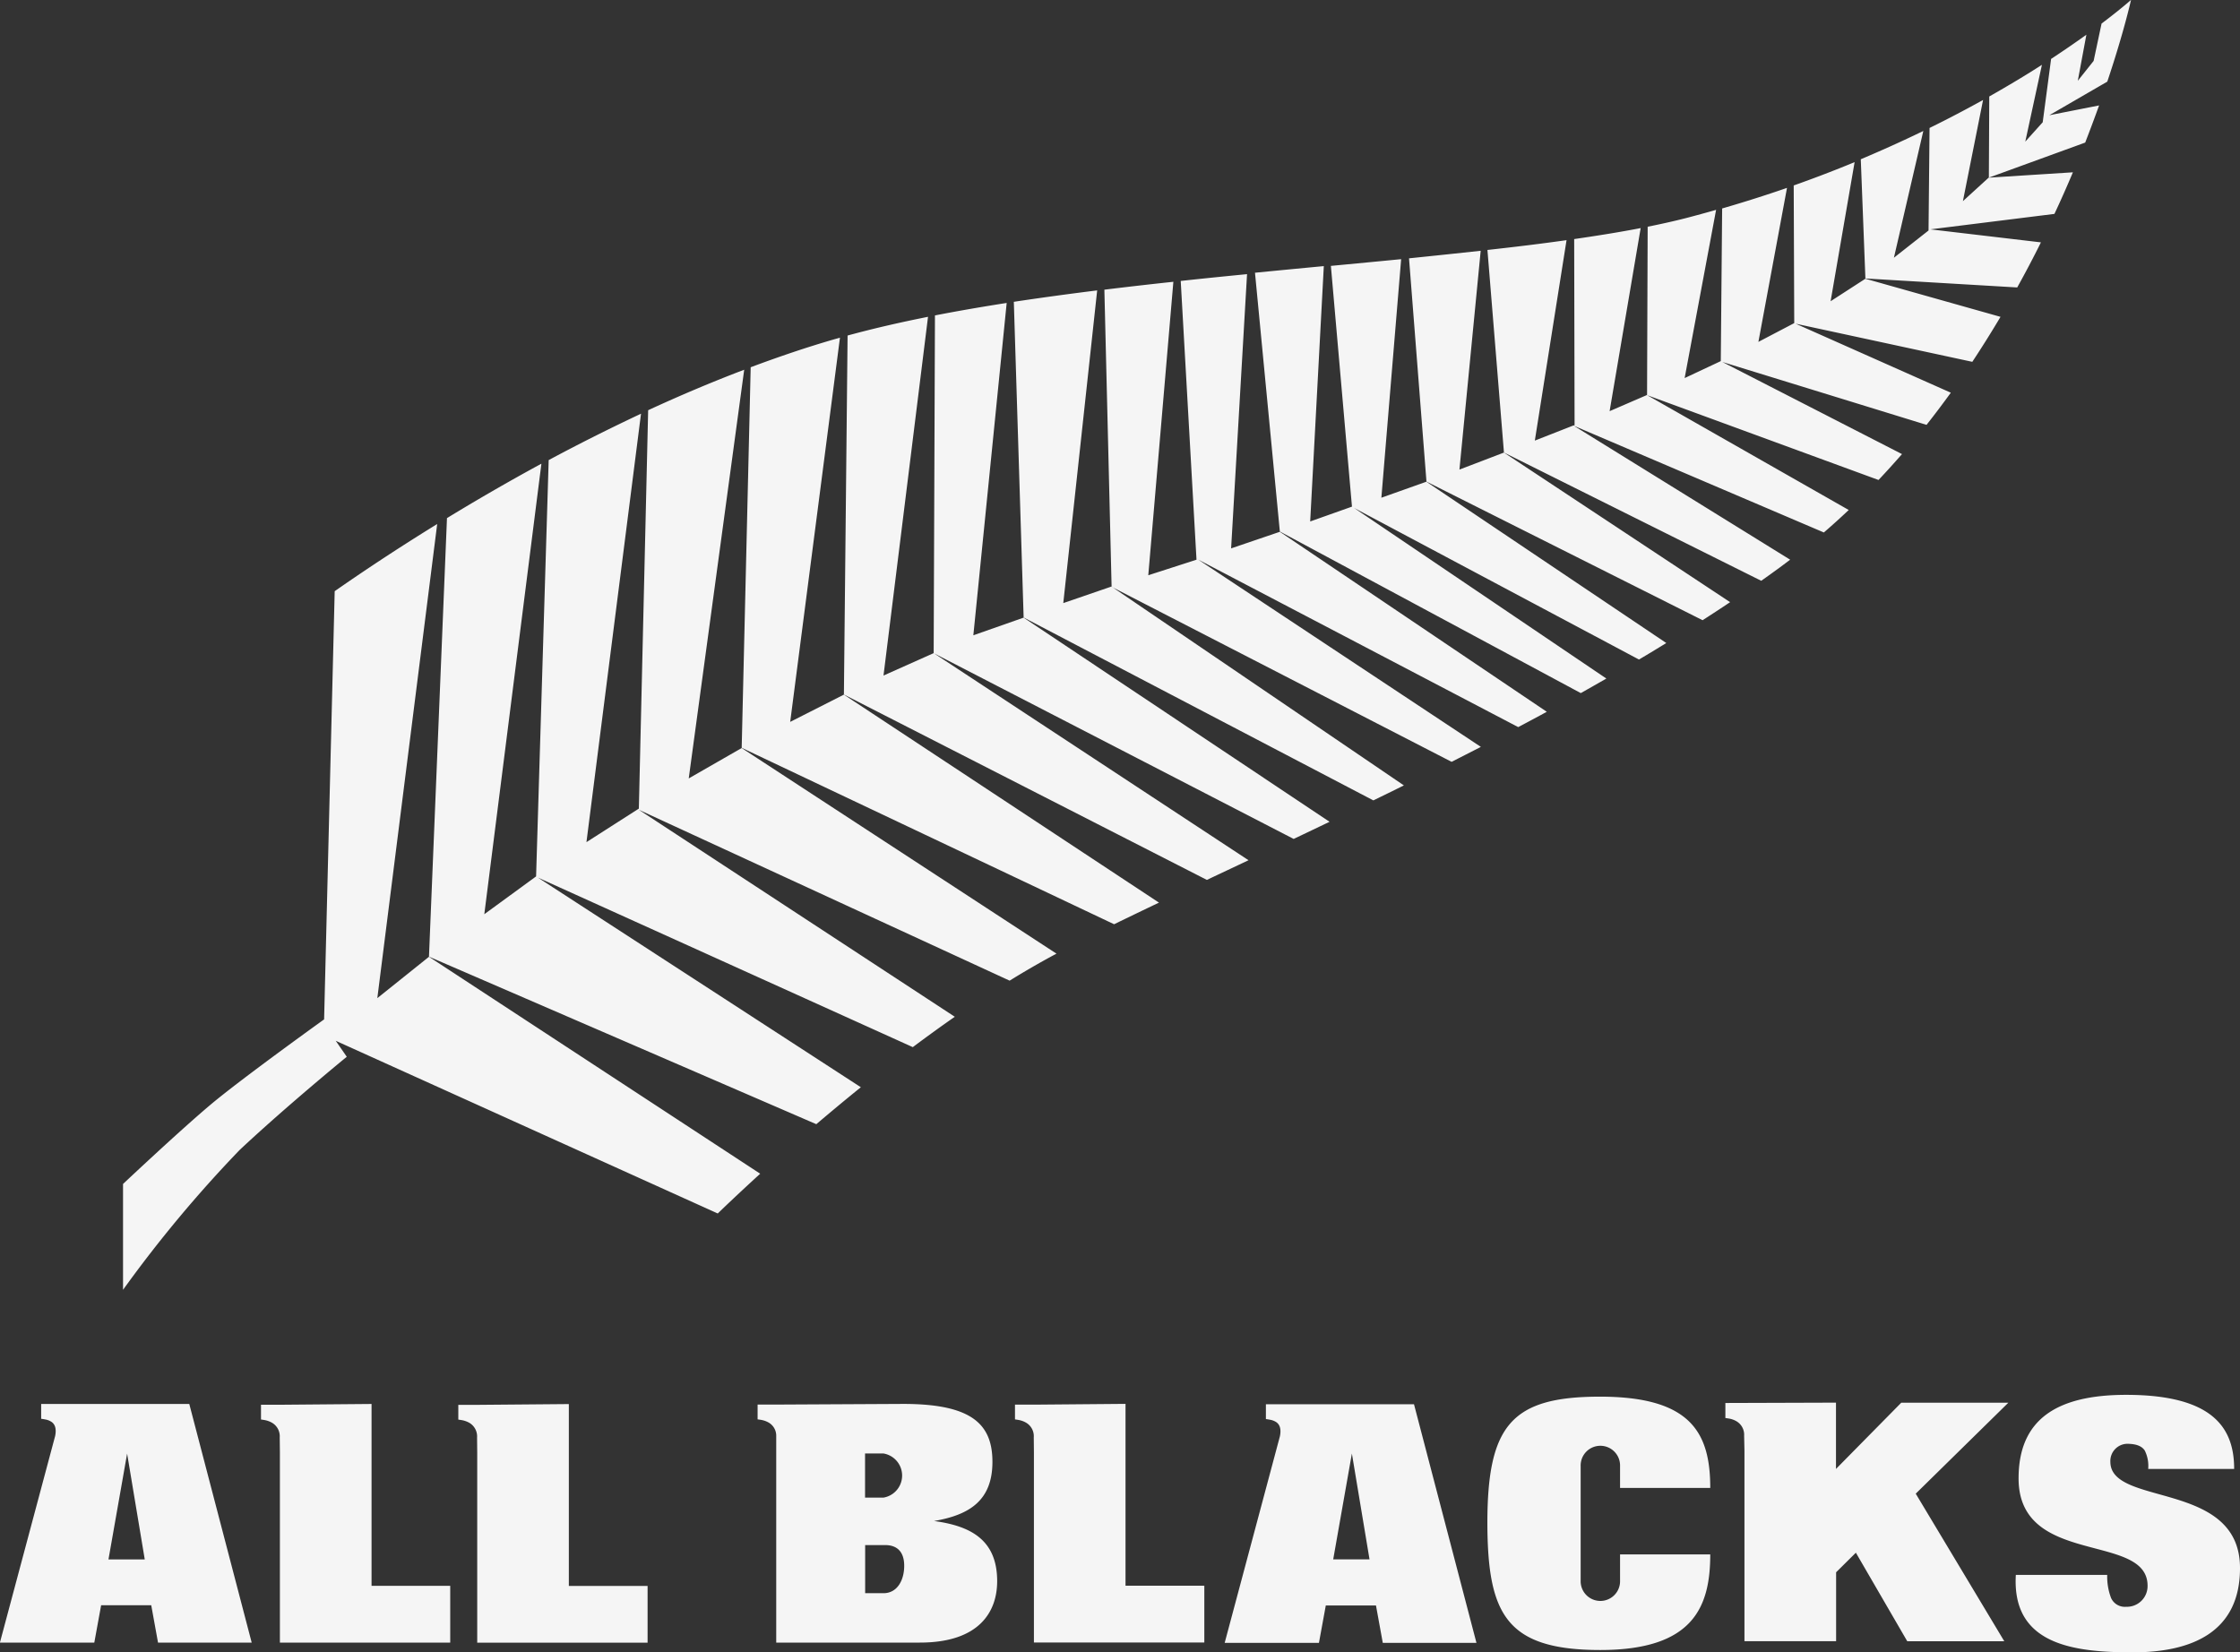 <svg xmlns="http://www.w3.org/2000/svg" width="88.864" height="65.55" viewBox="0 0 88.864 65.55">
  <rect x="0" y="0" width="88.864" height="65.55" fill="#333333" stroke="none"/>
  <g id="Group_2792" data-name="Group 2792" transform="translate(-220 -735)">
    <path id="Path_3483" data-name="Path 3483" d="M292.345,746.517,291,758.929l1.912-.657,11.6,7.89c-.4.2-.81.4-1.211.595L289.427,759.5l-.389-12.525c1.077-.162,2.184-.314,3.307-.453m-6.711,1.048c-1.125.224-2.192.47-3.191.743l-.146,14.244,14.4,7.355c.536-.255,1.088-.513,1.651-.781l-12.489-8.217-1.991.889,1.766-14.234m3.119-.549c-.977.153-1.928.316-2.844.495l-.051,13.4,14.281,7.371c.467-.222.945-.45,1.424-.68l-12.137-8.1-1.994.7,1.322-13.182m9.537-1.147c-.876.086-1.756.174-2.632.27l.626,11.06-1.913.617.995-11.644q-1.378.147-2.737.314l.287,11.789,13.488,6.944q.579-.294,1.161-.593L296.347,757.2l12.7,6.649c.379-.2.756-.4,1.134-.608L299.591,756.1l-1.933.658.633-10.9m3.043-.3c-.9.086-1.813.173-2.729.263l.986,10.267L311.53,762.5c.338-.191.678-.384,1.015-.577L302.457,755.1l-1.662.59.54-10.121m-35.169,10.22c-1.7,1.047-3.092,1.985-4.07,2.667l-.42,16.99s-3.266,2.343-4.5,3.38-3.477,3.15-3.477,3.15v4.2a50.551,50.551,0,0,1,4.624-5.547c1.855-1.74,4.252-3.7,4.252-3.7l-.438-.634,15.155,6.852c.243-.236.833-.8,1.684-1.578l-13.14-8.607-2.049,1.641,2.374-18.805m4.135-2.4c-1.354.735-2.611,1.466-3.746,2.159l-.714,17.4,15.366,6.647c.554-.47,1.144-.963,1.767-1.466l-12.884-8.365-2.054,1.5,2.265-17.874m34.108-8.116c-.912.089-1.845.177-2.788.267l.837,9.559,11.385,6.059c.364-.215.727-.434,1.084-.655l-9.518-6.4-1.785.635.784-9.461m-22.266,3.112c-.074.023-.153.043-.227.064-1.114.322-2.22.7-3.311,1.108l-.357,15.1,14.774,7q.846-.412,1.78-.858l-12.5-8.252-2.13,1.081,1.974-15.242m-3.8,1.27c-1.3.495-2.576,1.036-3.809,1.606l-.369,15.807-2.079,1.331,2.165-17c-1.273.6-2.5,1.216-3.663,1.841l-.5,16.532,14.945,6.76c.545-.408,1.1-.811,1.666-1.205l-12.535-8.213,14.71,6.78c.585-.363,1.17-.7,1.749-1.013.036-.018.075-.038.11-.058l-12.489-8.158-2.1,1.205,2.2-16.212m44.052-8.24c-.768.318-1.576.628-2.416.925l.021,5.473,7.064,1.525c.394-.595.767-1.193,1.119-1.785l-5.36-1.512-1.38.893.952-5.519m-2.684,1.022c-.822.285-1.683.559-2.571.816l-.054,6.072,8.162,2.514c.333-.421.654-.85.964-1.276L320,747.819l-1.424.746,1.137-6.122m7.78-3.478c-.656.363-1.366.739-2.127,1.112l-.04,4.068-1.374,1.081,1.167-5.03q-1.165.566-2.481,1.123l.183,4.73,6.023.356c.333-.6.649-1.2.94-1.789L325.4,744.1l4.92-.613c.266-.565.508-1.116.733-1.65l-3.342.212-1.022.932.8-4.015M316.9,743.326q-.588.168-1.2.328c-.472.121-.978.233-1.517.342l-.024,6.673-.011.005,9.193,3.37c.32-.338.63-.683.932-1.027l-7.192-3.688-1.431.672,1.248-6.676M333.355,735s-.4.358-1.165.935l-.315,1.482-.628.789.341-1.829c-.4.287-.871.612-1.4.961l-.333,2.513-.691.768.66-3.047c-.619.4-1.319.819-2.089,1.256l-.016,3.22,3.822-1.391q.3-.775.551-1.474l-1.975.389,2.3-1.333c.664-1.978.941-3.24.941-3.24m-25.8,9.951c-.92.1-1.872.2-2.842.3l.692,8.858,10.954,5.5c.369-.237.734-.476,1.092-.716l-8.973-5.935-1.765.675.843-8.68m3.675,6.938-.015-.009.018.007h0m-.272-7.359c-.994.141-2.042.268-3.138.389l.655,8.037,10.207,5.089c.253-.178.5-.356.747-.537.134-.1.268-.2.4-.3l-8.6-5.325-1.529.6,1.258-7.953m3.188,6.146-.007,0,.007,0h0m-.247-6.625c-.815.158-1.7.3-2.638.436l.016,7.382-.044.019,9.933,4.24c.337-.29.665-.588.987-.892l-8.007-4.561-1.479.64,1.232-7.264" transform="translate(-28.818)" fill="#f5f5f5"/>
    <path id="Path_3484" data-name="Path 3484" d="M287.848,1120.484H284.27v-.862a.782.782,0,1,0-1.563,0v4.536a.782.782,0,1,0,1.563,0v-1.036h3.578c0,2.1-.687,3.793-4.36,3.793-3.743,0-4.47-1.43-4.482-5.027,0-3.883.954-5.025,4.467-5.025,3.609,0,4.375,1.433,4.375,3.62m-31.359,6.138c2.384,0,3.07-1.246,3.07-2.437,0-1.62-1.023-2.188-2.505-2.387,1.387-.238,2.317-.8,2.317-2.346,0-1.5-.821-2.3-3.54-2.3l-5.035.026h-.741v.587c.055.007.113.014.174.027a.907.907,0,0,1,.265.1.6.6,0,0,1,.3.509v8.222h5.693Zm-1.371-3.869c.443,0,.753.238.753.821s-.283,1.088-.821,1.088h-.728v-1.909Zm-.8-3.635h.728a.888.888,0,0,1,0,1.752h-.728v-1.752m6.7,7.5h6.759v-2.253h-3.126v-7.215l-3.633.031h-.752v.585c.055.009.113.016.172.028a.924.924,0,0,1,.264.1.62.62,0,0,1,.309.583l.006.588v7.557m-29.915,0h6.759v-2.253H234.74v-7.215l-3.634.031h-.752v.585c.055.009.113.016.172.028a.915.915,0,0,1,.263.1.621.621,0,0,1,.308.583l.007.588v7.557m7.828,0h6.759v-2.253h-3.124v-7.215l-3.635.031h-.75v.585c.056.009.113.016.174.028a.961.961,0,0,1,.264.1.625.625,0,0,1,.306.583l.006.588v7.557m69.7-6.9c0-1.574-.779-2.938-4.283-2.938-2.792,0-4.269,1-4.269,3.315,0,3.517,5.117,2.129,5.117,4.26a.82.82,0,0,1-.848.834.6.6,0,0,1-.6-.349,2.394,2.394,0,0,1-.153-.917h-3.625c-.165,2.762,2.271,3.074,4.638,3.074,2.341,0,4.255-.8,4.255-3.343,0-3.491-5.143-2.427-5.143-4.218a.683.683,0,0,1,.656-.714c.386,0,.6.1.709.268a1.369,1.369,0,0,1,.136.729h3.409m-34.3,3.589h-1.441l.741-4.2.7,4.2Zm-5.748,3.313h3.741l.272-1.483h1.991l.27,1.483h3.716l-2.478-9.468h-5.875v.588c.054.007.113.016.173.028a.647.647,0,0,1,.212.078c.164.094.231.284.171.576l-2.192,8.2m-42.842-3.312h-1.439l.74-4.2.7,4.2ZM220,1126.621h3.741l.271-1.483H226l.269,1.483h3.716l-2.476-9.468h-5.876v.588c.056.007.112.016.172.028a.627.627,0,0,1,.211.078c.166.094.231.284.172.576l-2.192,8.2m68.452-9.512v.6c.054.006.113.016.172.026a.883.883,0,0,1,.265.1.621.621,0,0,1,.307.578l.013.583v7.567h3.636v-2.734l.784-.777,2.039,3.514h3.849L296,1120.712l3.673-3.608h-4.248l-2.589,2.627V1117.1l-4.388.014" transform="translate(0 -326.448)" fill="#f5f5f5"/>
  </g>
</svg>
